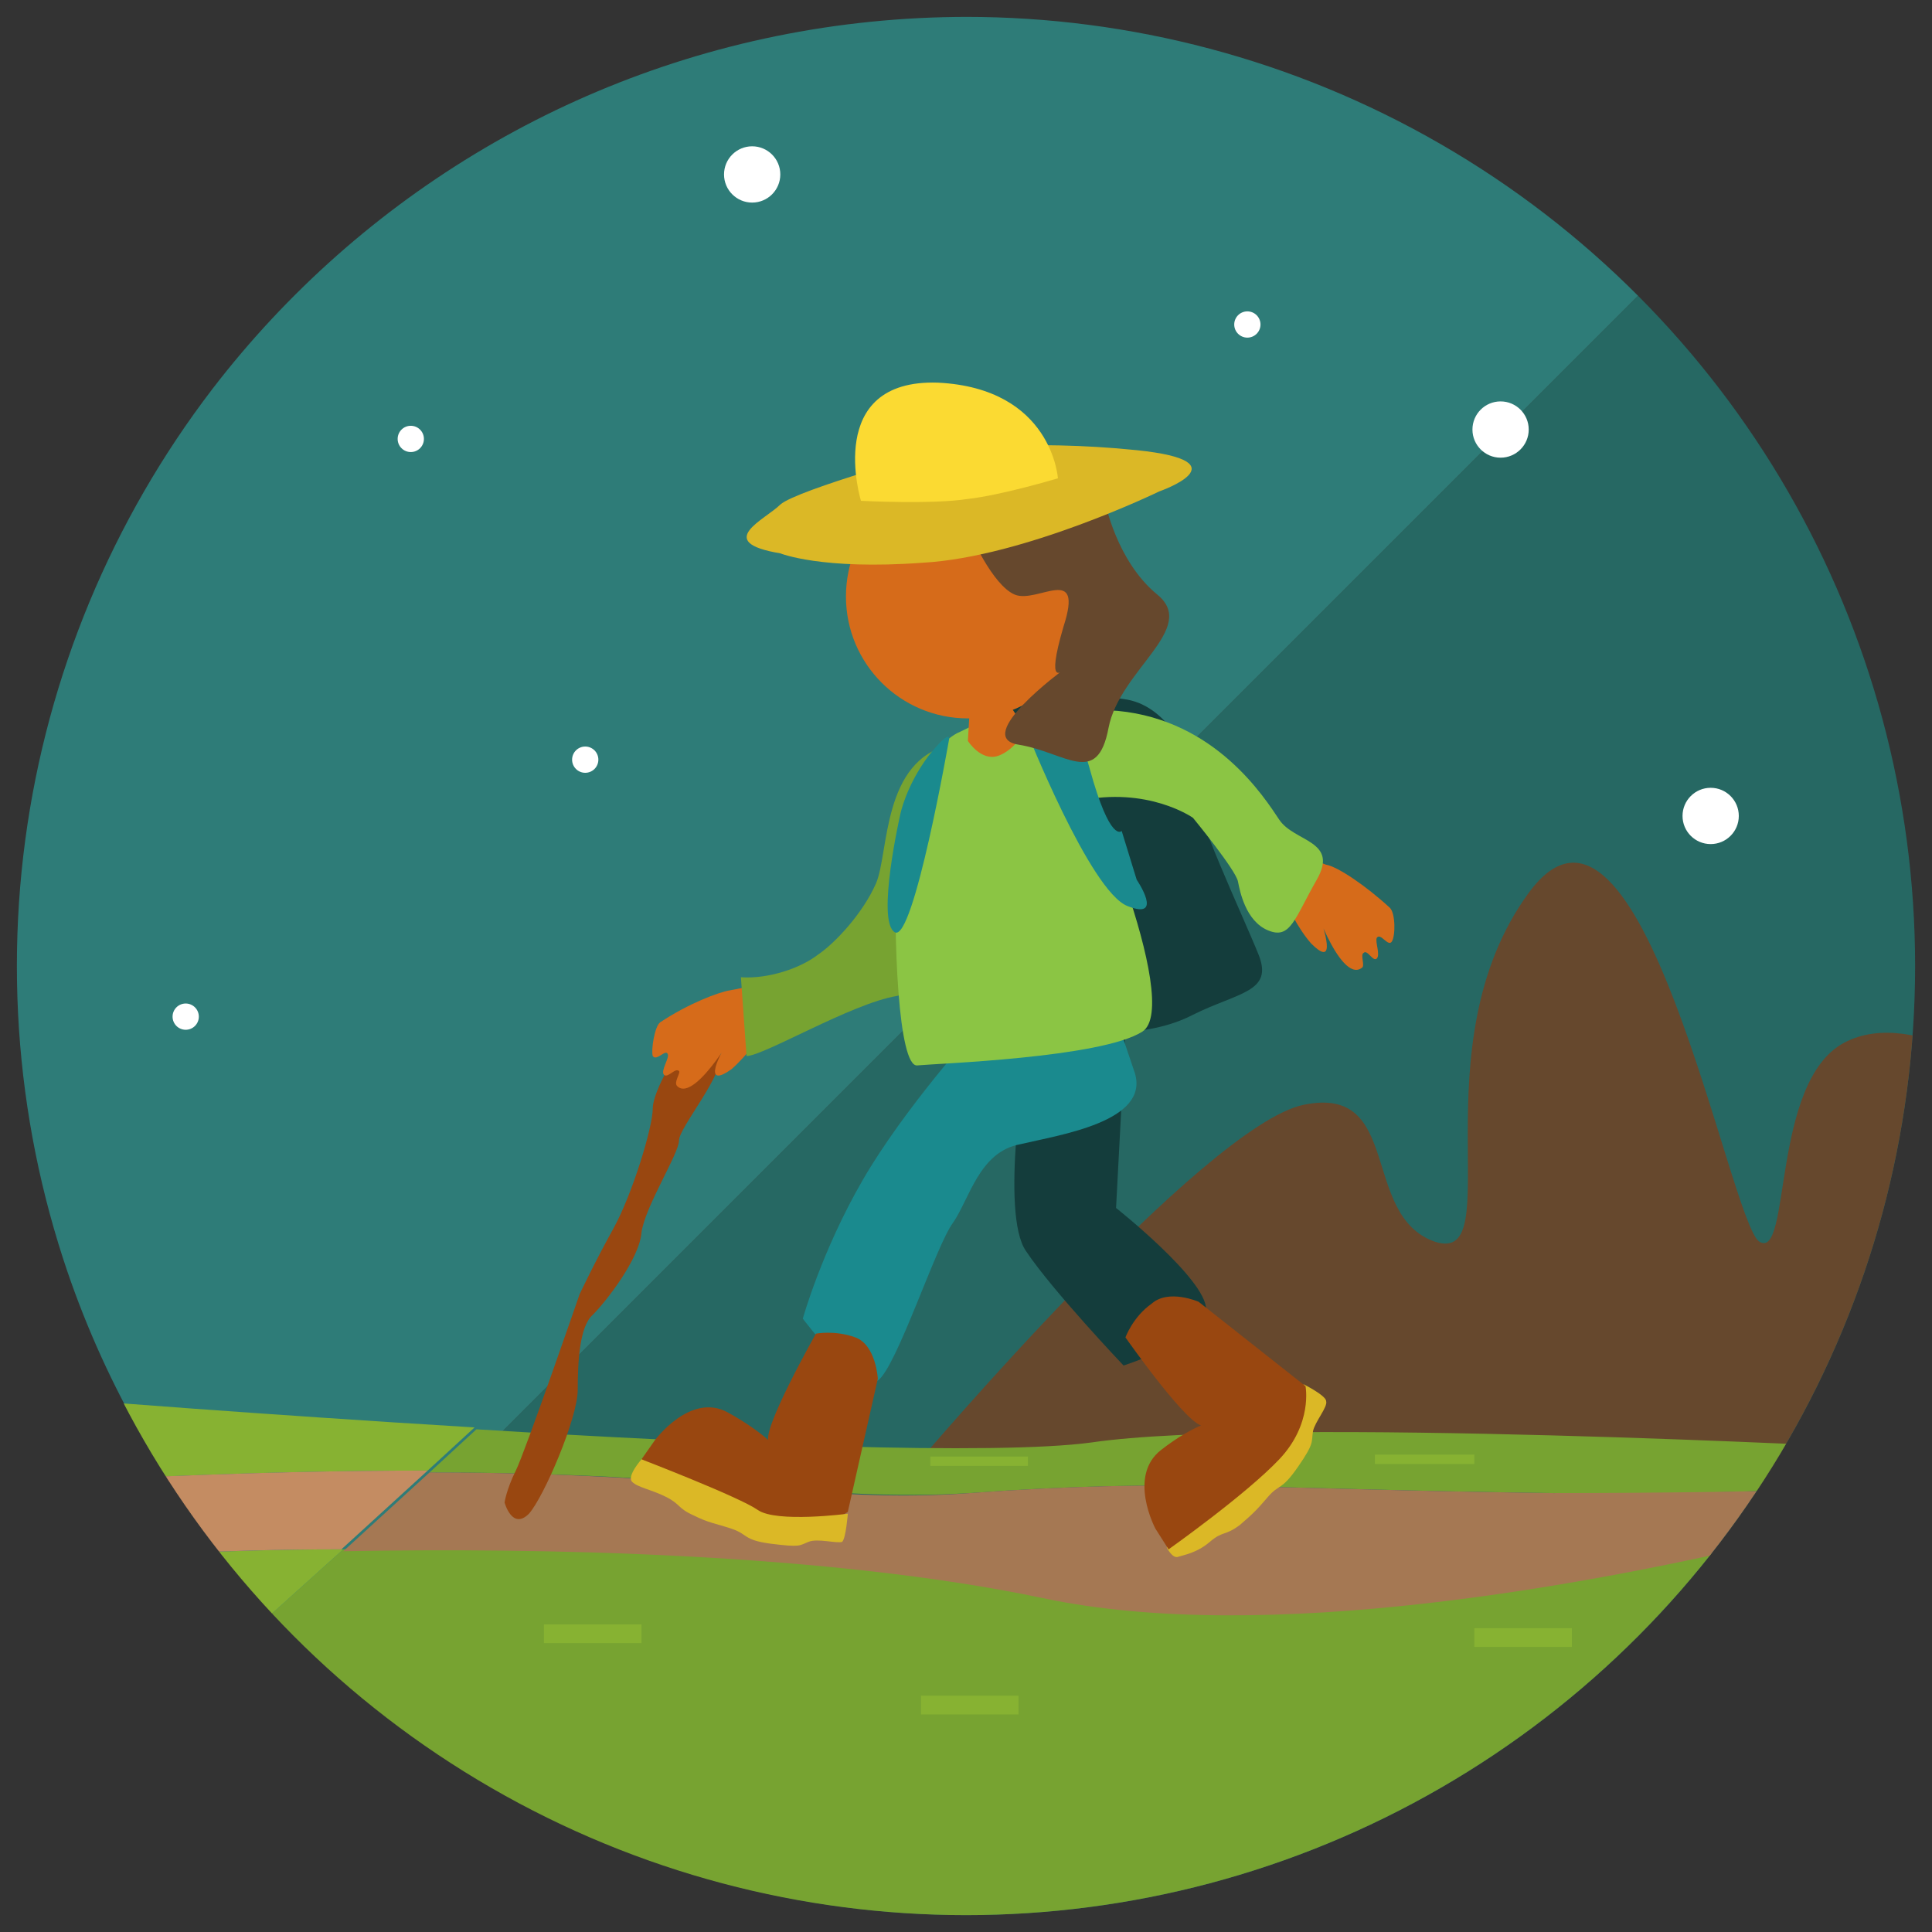 <?xml version="1.0" encoding="utf-8"?>
<!-- Generator: Adobe Illustrator 19.1.0, SVG Export Plug-In . SVG Version: 6.00 Build 0)  -->
<svg version="1.1" id="Layer_1" xmlns:sketch="http://www.bohemiancoding.com/sketch/ns"
	 xmlns="http://www.w3.org/2000/svg" xmlns:xlink="http://www.w3.org/1999/xlink" x="0px" y="0px" viewBox="-20 21 103 103"
	 style="enable-background:new -20 21 103 103;" xml:space="preserve">
<rect x="-20" y="21" width="103" height="103" fill="#333333" stroke="none"/>
<style type="text/css">
	.st0{clip-path:url(#SVGID_2_);}
	.st1{fill:#2E7C78;}
	.st2{fill:#266863;}
	.st3{clip-path:url(#SVGID_2_);fill:#FFFFFF;}
	.st4{clip-path:url(#SVGID_2_);fill:#66482D;}
	.st5{fill:#FFFFFF;}
	.st6{fill:#77A331;}
	.st7{fill:#A57853;}
	.st8{fill:#87B232;}
	.st9{fill:#C48C62;}
	.st10{clip-path:url(#SVGID_2_);fill:#143D3C;}
	.st11{clip-path:url(#SVGID_2_);fill:#994710;}
	.st12{clip-path:url(#SVGID_2_);fill:#D66B1A;}
	.st13{clip-path:url(#SVGID_2_);fill:#77A331;}
	.st14{clip-path:url(#SVGID_2_);fill:#DBB826;}
	.st15{clip-path:url(#SVGID_2_);fill:#1A8A8E;}
	.st16{clip-path:url(#SVGID_2_);fill:#8BC544;}
	.st17{clip-path:url(#SVGID_2_);fill:#FBDA32;}
	.st18{clip-path:url(#SVGID_2_);fill:none;stroke:#87B232;stroke-miterlimit:10;}
	.st19{clip-path:url(#SVGID_2_);fill:none;stroke:#87B232;stroke-width:0.5;stroke-miterlimit:10;}
</style>
<title>Slice 1</title>
<desc>Created with Sketch.</desc>
<g>
	<defs>
		<circle id="SVGID_1_" cx="31.5" cy="72.5" r="50.6"/>
	</defs>
	<clipPath id="SVGID_2_">
		<use xlink:href="#SVGID_1_"  style="overflow:visible;"/>
	</clipPath>
	<g class="st0">
		<path class="st1" d="M31.6,21.9c-28,0-50.7,22.6-50.7,50.6c0,14,5.7,26.6,14.9,35.8l71.6-71.6C58.2,27.6,45.6,21.9,31.6,21.9z"/>
		<path class="st2" d="M67.4,36.7l-71.6,71.6c9.2,9.1,21.8,14.8,35.8,14.8c28,0,50.7-22.6,50.7-50.6C82.3,58.5,76.6,45.8,67.4,36.7z
			"/>
	</g>
	<circle class="st3" cx="71.2" cy="64.5" r="1.5"/>
	<circle class="st3" cx="60" cy="43.9" r="1.5"/>
	<circle class="st3" cx="20.1" cy="30.3" r="1.5"/>
	<circle class="st3" cx="46.5" cy="38.3" r="0.7"/>
	<circle class="st3" cx="1.9" cy="44.4" r="0.7"/>
	<circle class="st3" cx="-10.1" cy="75.2" r="0.7"/>
	<circle class="st3" cx="11.2" cy="61.5" r="0.7"/>
	<path class="st4" d="M29,98.9c0,0,15.2-17.9,20.5-19s3,5.9,7,7.3c4,1.3-1-10.4,5-18.6s10.7,17.6,12.3,18.6c1.7,1,0.6-8.5,4.5-10.6
		s9.8,2.6,9.8,2.6l-6,21.5L29,98.9z"/>
	<g class="st0">
		<path class="st5" d="M-17.8,100.1c-32.4,2,4,3.9,4,3.9s1.3-0.1,3.6-0.2c-1-1.3-2-2.6-3-4C-14.7,99.9-16.2,100-17.8,100.1z"/>
		<path class="st5" d="M88.1,99.4c0,0-3.6,0.5-9.8,0.8c-0.6,0.7-1.4,1.5-2.3,2.4C83.2,101,88.1,99.4,88.1,99.4z"/>
		<path class="st6" d="M31.7,100.6c11-0.8,15.5-0.2,31.1,0c6.2,0.1,11.4-0.1,15.5-0.3c1.2-1.3,1.8-2.1,1.8-2.1s-32.3-1.7-41.9-0.3
			c-5.1,0.7-19.9,0.1-32.8-0.7l-2.5,2.3C18.1,99.5,23.6,101.1,31.7,100.6z"/>
		<path class="st6" d="M35.6,106.1c-11.5-2.4-26.8-2.7-37.3-2.5l-5,4.5c10.4,11.9,21.2,17.7,40.2,17.7c18.3,0,35.1-15.2,42.6-23.1
			C64.6,105.5,47.4,108.6,35.6,106.1z"/>
		<path class="st7" d="M62.8,100.6c-15.7-0.2-20.2-0.8-31.1,0c-8.1,0.6-13.6-1.1-28.8-1.1l-4.6,4.2c10.5-0.2,25.9,0.1,37.3,2.5
			c11.8,2.5,29-0.6,40.5-3.4c0.9-0.9,1.6-1.8,2.3-2.4C74.2,100.5,69,100.6,62.8,100.6z"/>
		<path class="st8" d="M-10.2,103.8c1.2,1.5,2.3,2.9,3.5,4.3l5-4.5C-5.2,103.6-8.1,103.7-10.2,103.8z"/>
		<path class="st8" d="M2.8,99.4l2.5-2.3c-11.6-0.7-21.6-1.5-21.6-1.5c1,1.5,2,2.9,3,4.2C-6.8,99.5-1.6,99.4,2.8,99.4z"/>
		<path class="st9" d="M2.8,99.4c-4.4,0-9.7,0.1-16.1,0.4c1,1.4,2,2.7,3,4c2.1-0.1,5-0.2,8.5-0.2L2.8,99.4z"/>
	</g>
	<path class="st10" d="M37.9,76c0,0,3.2,0.4,5.7-0.9c2.4-1.2,4.3-1.2,3.5-3.2c-0.8-2-3.5-7.7-3.5-9.1s-1.3-4.1-3.5-4.5
		c-2.2-0.4-6.8,0-7.1,0.7s-0.7,5-0.7,5l5.6,11.4V76z"/>
	<path class="st11" d="M16.3,76.8c0,0-1.5,2.3-1.5,3.3c0,1-1.1,4.6-2.1,6.4S10.9,90,10.9,90S8,98.4,7.5,99.4s-0.6,1.7-0.6,1.7
		s0.4,1.5,1.3,0.6c0.8-0.9,2.6-5.1,2.6-6.6c0-1.5,0.1-3.4,0.8-4c0.7-0.7,2.5-3,2.6-4.4c0.2-1.4,2-4.2,2-4.9s2.5-3.6,2.2-4.7
		C18.1,76,16.3,76.8,16.3,76.8z"/>
	<path class="st12" d="M21.5,74.8c0,0-0.2,0.3-0.4,0.7c-0.5,0.7-1.3,1.8-2.1,2.5c-1.4,1-0.9-0.4-0.1-1.6c0.8-1.3-1.8,3.5-2.8,2.5
		c-0.2-0.2,0.2-0.7,0.1-0.8c-0.2-0.2-0.6,0.4-0.8,0.2c-0.2-0.2,0.3-0.9,0.2-1.1c-0.1-0.3-0.6,0.4-0.8,0.1c-0.1-0.3,0.1-1.6,0.4-1.8
		c1.5-1,3.1-1.6,3.7-1.7c0.6-0.1,3.3-0.7,3.3-0.7L21.5,74.8z"/>
	<path class="st13" d="M19.5,73.1c1.5,0.1,3.2-0.5,4.1-1.2c0.9-0.6,2.4-2.2,3.1-3.8c0.7-1.6,0.3-6.6,4-7.4c3.7-0.8,4.3-0.9,4.3-0.9
		l-3.6,4.4c0,0-1.2,9.5-3.6,9.9s-7.1,3.2-8,3.2L19.5,73.1z"/>
	<path class="st12" d="M48,67.7c0,0,0.1,0.3,0.3,0.8c0.3,0.8,0.9,2,1.6,2.8c1.2,1.2,0.9-0.2,0.4-1.6c-0.6-1.4,1.1,3.8,2.3,2.9
		c0.2-0.1-0.1-0.7,0.1-0.8c0.2-0.2,0.5,0.5,0.7,0.3c0.2-0.2-0.1-0.9,0-1.1c0.2-0.3,0.6,0.5,0.8,0.2c0.2-0.3,0.2-1.5-0.1-1.8
		c-1.3-1.2-2.8-2.2-3.4-2.3c-0.6-0.2-3.2-1.3-3.2-1.3L48,67.7z"/>
	<path class="st14" d="M42.2,103.5c0,0,0.3,0.6,0.6,0.5s1-0.2,1.7-0.8c0.7-0.6,0.8-0.3,1.6-0.9c0.7-0.6,0.9-0.8,1.5-1.5
		s0.7-0.3,1.6-1.6s0.7-1.3,0.8-1.9c0.1-0.5,0.8-1.3,0.7-1.6c0-0.3-1.2-0.9-1.2-0.9s-1.2,3.6-2.2,4.3S42.2,103.5,42.2,103.5z"/>
	<path class="st10" d="M34.7,77.3c0,0-1.4,8.4,0,10.4c1.4,2.1,5.2,6.1,5.2,6.1s4.4-1.4,4.4-3c0-1.6-4.8-5.4-4.8-5.4l0.5-9.5
		L34.7,77.3z"/>
	<path class="st15" d="M32,75.9c0,0-3.8,4.2-6,8c-2.2,3.8-3.2,7.4-3.2,7.4s3,4,4,3.3c1-0.7,3.1-7.2,4-8.4c0.9-1.3,1.4-3.8,3.6-4.2
		c2.1-0.5,6.9-1.2,6.1-3.8c-0.9-2.7-2.1-6.1-2.1-6.1L32,75.9z"/>
	<path class="st11" d="M23.5,92.1c0,0-3,5.3-2.5,5.8c0.6,0.5-0.2-0.5-2.2-1.6c-2-1.1-3.9,1.5-3.9,1.5l-0.7,1c0,0,4.3,2.4,6.9,3.2
		c2.5,0.8,4.1-0.4,4.1-0.4l1.6-7.1c0,0-0.1-1.8-1.2-2.2C24.5,91.9,23.5,92.1,23.5,92.1z"/>
	<path class="st14" d="M14.2,98.8c0,0-0.8,0.9-0.5,1.2c0.3,0.3,1,0.4,1.8,0.8s0.6,0.6,1.5,1c0.8,0.4,1.1,0.4,2,0.7
		c0.9,0.3,0.6,0.6,2.1,0.8c1.6,0.2,1.5,0.1,2-0.1c0.5-0.2,1.5,0.1,1.8,0c0.2-0.2,0.3-1.5,0.3-1.5s-3.8,0.5-4.8-0.2
		S14.2,98.8,14.2,98.8z"/>
	<path class="st11" d="M40,92.3c0,0,3.5,5,4.2,4.7s-0.5-0.1-2.3,1.3s-0.3,4.2-0.3,4.2l0.7,1.1c0,0,4.1-2.9,5.9-4.8
		c1.8-1.9,1.4-3.9,1.4-3.9l-5.7-4.5c0,0-1.6-0.7-2.5,0.1C40.4,91.2,40,92.3,40,92.3z"/>
	<circle class="st12" cx="31.6" cy="52.8" r="6.5"/>
	<path class="st16" d="M31,60.1c0,0-3,1.6-3.2,6.3s0.1,11.5,1.1,11.4c1-0.1,9.8-0.4,12-1.8s-3.2-14.3-4.1-14.8
		C36,60.6,33,59,32.5,59.3C32.1,59.6,31,60.1,31,60.1z"/>
	<path class="st16" d="M33.2,60.3c0,0,1.2-1.8,6.4-1.4c5.2,0.5,7.8,4.6,8.6,5.8s3.2,1.1,2,3.2c-1.2,2.1-1.4,3.2-2.6,2.7
		c-1.2-0.5-1.5-2.1-1.6-2.6c-0.1-0.6-2.4-3.4-2.4-3.4s-2.4-1.7-6.1-0.9C33.7,64.4,33.2,60.3,33.2,60.3z"/>
	<path class="st12" d="M31.7,58.8l-0.1,1.7c0,0,0.7,1.1,1.6,0.8c0.9-0.3,1.5-1.4,1.5-1.4l-1-1.5L31.7,58.8z"/>
	<path class="st15" d="M35.6,58.8c-1,0.5-0.9,1.1-0.9,1.1s3.4,8.6,5.4,9.4c2,0.8,0.5-1.4,0.5-1.4l-0.8-2.6c0,0-0.6,0.7-1.7-3.3
		S35.6,58.8,35.6,58.8z"/>
	<path class="st15" d="M30.6,60.4c0,0-1.9,10.9-2.9,10.3c-1-0.6,0.3-6.3,0.3-6.3s0.3-1.5,1.5-3.1C30.7,59.8,30.6,60.4,30.6,60.4z"/>
	<path class="st4" d="M31.7,49.4c0,0,1.2,2.8,2.4,3.3c1.2,0.5,3.7-1.7,2.6,1.7c-1,3.4,0,2.3,0,2.3s-4.9,3.6-2.4,4s4.2,2.3,4.8-0.9
		c0.6-3.1,4.8-5.3,2.6-7.1s-2.8-5-2.8-5L31.7,49.4z"/>
	<path class="st14" d="M21.6,50.5c0,0,2.2,0.9,7.6,0.5c5.4-0.3,12.6-3.8,12.6-3.8s4.6-1.6-1.2-2.2c-5.8-0.6-10.5,0-10.5,0
		s-7.6,2.1-8.5,2.9C20.8,48.7,18,49.9,21.6,50.5z"/>
	<path class="st17" d="M25.9,47.7c0,0-2-6.5,4.1-6.3c6.1,0.3,6.4,5.1,6.4,5.1s-3,0.9-4.8,1.1C29.7,47.9,25.9,47.7,25.9,47.7z"/>
	<line class="st18" x1="9" y1="108.1" x2="14.2" y2="108.1"/>
	<line class="st18" x1="29.1" y1="111.9" x2="34.3" y2="111.9"/>
	<line class="st18" x1="58.6" y1="108.3" x2="63.8" y2="108.3"/>
	<line class="st19" x1="53.3" y1="98.8" x2="58.6" y2="98.8"/>
	<line class="st19" x1="29.6" y1="98.9" x2="34.8" y2="98.9"/>
</g>
</svg>

